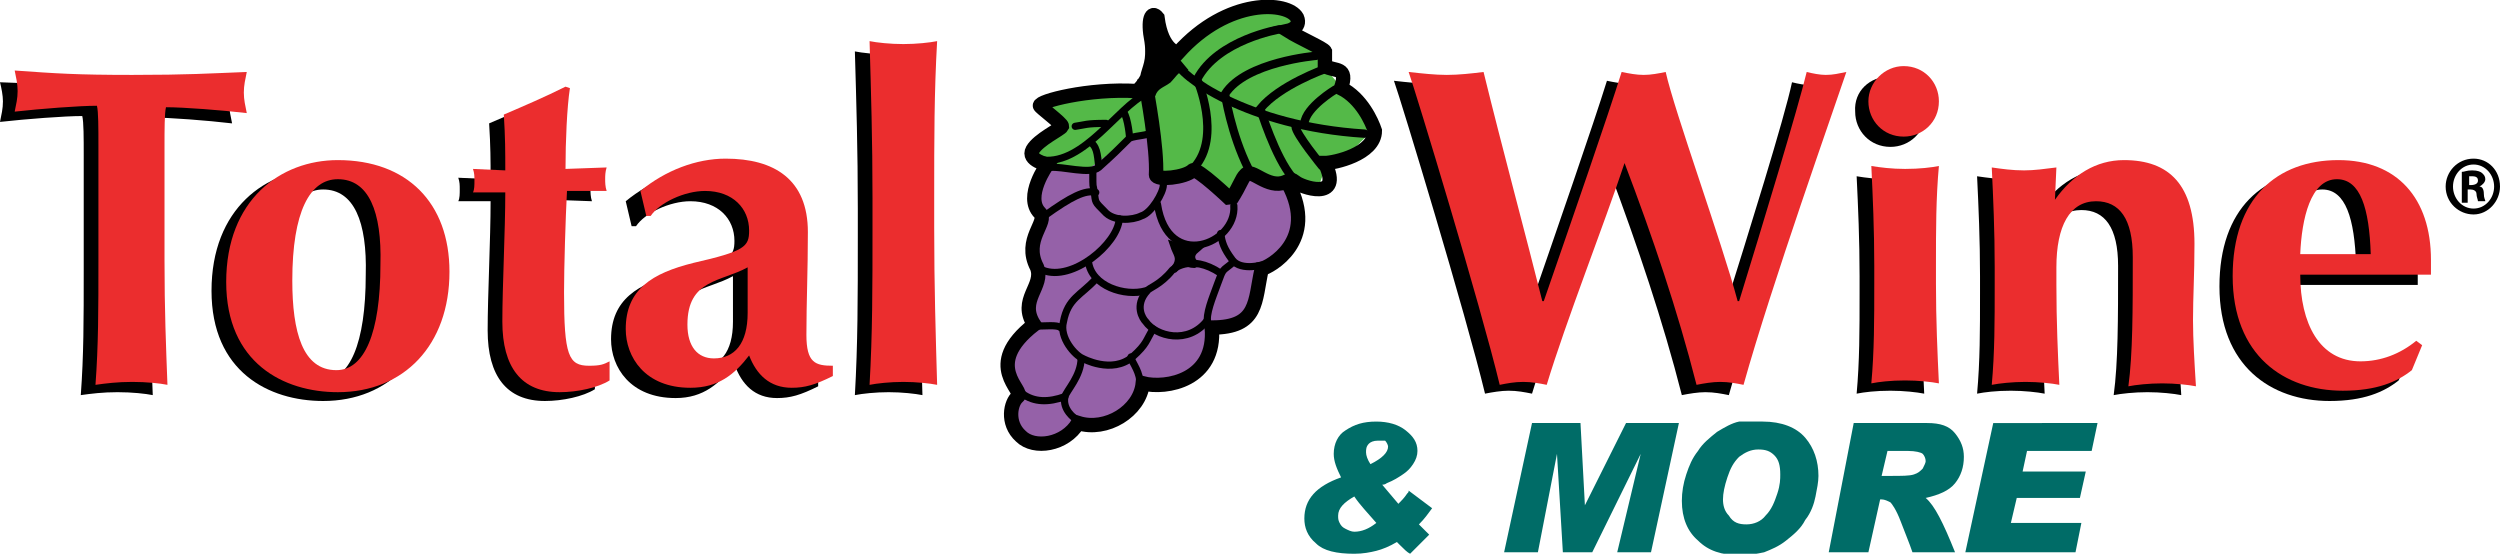 <?xml version="1.0" encoding="utf-8"?>
<!-- Generator: Adobe Illustrator 21.1.0, SVG Export Plug-In . SVG Version: 6.00 Build 0)  -->
<svg version="1.1" id="Layer_5" xmlns="http://www.w3.org/2000/svg" xmlns:xlink="http://www.w3.org/1999/xlink" x="0px" y="0px"
	 viewBox="0 0 170.2 37.7" style="enable-background:new 0 0 170.2 37.7;" xml:space="preserve">
<style type="text/css">
	.st0{fill:#9561A8;}
	.st1{fill:#54B948;}
	.st2{fill:none;stroke:#000000;stroke-width:0.978;}
	.st3{fill:none;stroke:#000000;stroke-width:0.57;stroke-linecap:round;}
	.st4{fill:none;stroke:#000000;stroke-width:0.978;stroke-linecap:square;stroke-linejoin:bevel;}
	.st5{stroke:#000000;stroke-width:0.57;}
	.st6{fill:none;stroke:#000000;stroke-width:0.489;}
	.st7{fill:none;stroke:#000000;stroke-width:0.489;stroke-linecap:round;}
	.st8{stroke:#000000;stroke-width:0.489;stroke-linecap:round;}
	.st9{fill:#EB2D2E;}
	.st10{fill:#006C67;}
</style>
<g>
	<polygon class="st0" points="78.1,9 77.1,9.3 75,10.4 73.2,11.1 71.5,11.2 71,11.8 70.7,14.1 70.5,15.7 70.4,17.1 70.5,18.5 
		70.2,20.6 70.2,22.1 69,23.6 68.9,25.3 68.9,27.6 69.4,29.5 71.1,30.1 73,29.3 74.6,28.9 77.3,27.3 77.8,26.1 81.2,25.3 82.6,22.7 
		84.8,21.2 85.5,19.9 86.1,18.2 87.6,16.9 88.2,14.8 87.9,12.7 86.2,10.9 	"/>
	<polygon class="st1" points="79.3,4.5 83.1,1.2 86.1,0.3 87.7,1.1 89.4,3.1 90,4.4 91.2,5.8 93.5,8.8 92.1,10.2 90.2,11.5 
		89.7,12.9 87.7,11.9 87.4,12.7 85.4,11.9 84.2,12.9 83.2,12.9 82.2,11.9 80.9,11.7 79.5,11.9 78.8,11.4 78.7,8.8 78.3,6.4 
		78.8,4.6 	"/>
	<polygon class="st1" points="76.5,6.1 73.3,6.1 70.9,6.8 71.7,7.7 71.9,8.7 70.4,9.6 70.2,10.4 71.1,10.9 71,11.3 72.4,11.6 
		74.1,11.5 75.6,10.4 76.9,9.3 78.3,9.1 78.1,6.9 77.7,5.8 	"/>
	<path class="st2" d="M77.4,6.2c-3.3-0.2-6.7,0.7-6.6,1c0,0.1,1.5,1.2,1.5,1.4c-0.1,0.2-1.6,0.9-2,1.6c-0.4,0.7,1,1,1,1
		s-1.6,2.2-0.5,3.3c0.6,0.6-1.2,1.8-0.2,3.7c0.5,1.3-1.3,2.2-0.2,3.9c-3.6,2.8-0.6,4.5-1.1,4.9c-0.5,0.4-0.8,1.8,0.2,2.7
		c0.9,0.9,3,0.6,3.9-0.9c1.9,0.6,4.2-0.8,4.4-2.7c1.6,0.4,5-0.2,4.7-3.8c3.2,0,2.9-1.8,3.4-4c0.5-0.1,3.9-1.9,1.8-5.8
		c0,0,0-0.5,0.5-0.1c0.3,0.3,3.3,1.4,2-1.3c0.6,0,3.4-0.6,3.4-2.2c-0.2-0.6-0.9-2.2-2.3-2.9c0.5-1.5-0.4-1.1-1.1-1.5c0,0,0,0,0-1
		c-0.1-0.2-1.7-0.9-2.5-1.4c0,0,0.9-0.2,0.6-0.9c-0.6-1.1-4.7-1.4-8.1,2.4c0,0-1.1-0.1-1.4-2.4c-0.4-0.5-0.7,0.1-0.4,1.6
		c0.2,1.4-0.2,1.9-0.3,2.5C77.8,5.9,77.4,6.2,77.4,6.2z"/>
	<path class="st3" d="M90.9,6.1c0,0-2,1.2-2.1,2.3"/>
	<path class="st3" d="M90.2,4.7c0,0-3.1,1.1-4.4,2.7c0,0,1,3.3,2.2,4.7"/>
	<path class="st3" d="M89.6,3.8c0,0-4.8,0.4-6.2,2.6c0,0,0.4,2.7,1.6,5.1"/>
	<path class="st3" d="M87.1,2c0,0-4.2,0.7-5.6,3.4c0,0,1.7,3.9-0.2,6"/>
	<path class="st3" d="M90,11.3c0,0-1.8-2.2-1.8-2.7"/>
	<path class="st3" d="M80.1,4.2c0.1,0.9,4.8,4.4,12.8,4.9"/>
	<path class="st4" d="M78,5.8c0.1,0.5,0.8,4.3,0.7,6.1c0,0.4,2,0.2,2.5-0.3c0.3-0.2,2.6,2,2.6,2c0.7-1.1,0.7-1.4,1-1.7
		c0.4-0.5,1.5,1,2.7,0.5"/>
	<path class="st5" d="M79.9,4L79.9,4L79.9,4l-1.6-2.3c0,0-0.1,5.2,0.1,4.7c0.2-0.6,0.7-0.7,1.1-1c0.3-0.3,0.5-0.7,0.9-0.8L79.9,4z"
		/>
	<path class="st6" d="M78.7,8.9c-0.5,0.4-1.7,0.3-1.9,0.6c-0.7,0.7-1,1-2,1.9c-0.6,0.5-2.5-0.1-3.3,0"/>
	<path class="st6" d="M78,6.4c-1.9,0.9-4.2,4.8-7,4.5"/>
	<path class="st6" d="M75,11"/>
	<path class="st6" d="M74.1,9.6c0.6,0.3,0.6,0.9,0.7,1.7"/>
	<path class="st6" d="M76.9,9.4c0-0.3-0.2-1.8-0.5-1.8"/>
	<path class="st7" d="M75.3,8.4c-1.4,0-1.4,0.1-2.1,0.2"/>
	<path class="st7" d="M74.4,11.7c0,1.3,0,0.7,0.1,1.4c0.1,0.7,0,0.6,0.7,1.3c0.6,0.7,1.9,0.6,2.5,0.3c0.7-0.2,1.5-1.6,1.5-2.1"/>
	<path class="st7" d="M74.6,13.1c-0.7-0.2-1.7,0.3-3.5,1.6"/>
	<path class="st7" d="M71,18.4c2,0.8,5.1-1.8,5.2-3.5"/>
	<path class="st7" d="M78.8,13.9c0.7,4.6,5.4,2.7,5.2,0.1"/>
	<path class="st7" d="M86.1,18c0,0-1.6,0.5-2.2-0.3c-0.6-0.8-0.7-1.2-0.8-1.8"/>
	<path class="st7" d="M83.9,17.9c-0.7,0.6-0.6,0.3-1,1.4c-0.4,1.1-0.8,2-0.7,2.8"/>
	<path class="st7" d="M83.1,18.6c-2.1-1.4-3.3-0.2-3.3-0.2c-0.8,1-1.6,1.2-1.7,1.4c-0.9,1-0.3,1.9-0.1,2.1c0.7,1,2.9,1.6,4.2-0.1"/>
	<path class="st7" d="M78,19.8c-1.4,0.4-3.7-0.3-3.9-2"/>
	<path class="st7" d="M74.6,19c-1,1.1-1.9,1.3-2.2,2.9c-0.3,1.1,0.8,2.3,1.3,2.5c0,0,2,1.1,3.4-0.1c1-0.9,0.9-1.1,1.4-1.9"/>
	<path class="st7" d="M77.6,25.9c-0.1-0.8-0.6-1.3-0.6-1.6"/>
	<path class="st7" d="M73.2,28.5c0,0-0.9-0.6-0.7-1.5c0.1-0.4,1.1-1.4,1.1-2.6"/>
	<path class="st7" d="M72.5,27c-1.1,0.4-2.1,0.4-2.9-0.2"/>
	<path class="st7" d="M70.6,22.2c0.5,0,1.4-0.1,1.6,0.1"/>
	<path class="st8" d="M80.5,16.9c-0.3-0.1-0.6-0.2-0.6-0.2c0.2,0.6,0.5,0.8,0.2,1.4c-0.3,0.6-0.1-0.2,0.4-0.2c0.5,0,0.5,0.1,0.8,0.1
		c0.3,0.1-0.6-0.4,0.1-1C81,17,80.8,16.9,80.5,16.9z"/>
</g>
<g>
	<g>
		<path d="M5.7,10.6c0-1.2,0-2.3-0.1-2.7C4.4,7.9,1.8,8.1,0,8.3c0.1-0.5,0.2-0.9,0.2-1.4C0.2,6.5,0.1,6,0,5.6c2.8,0.1,4.2,0.2,8,0.2
			c3.8,0,5.2-0.1,7.8-0.2c-0.1,0.5-0.2,0.9-0.2,1.4c0,0.5,0.1,0.9,0.2,1.4c-1.7-0.2-4.3-0.4-5.5-0.4c-0.1,0.4-0.1,1.5-0.1,2.7v7.7
			c0,3.5,0.1,5.8,0.2,8.5C9.9,26.8,9,26.7,8,26.7c-1,0-1.8,0.1-2.5,0.2c0.2-2.7,0.2-5.1,0.2-8.5V10.6z"/>
		<path d="M22,11.5c4.7,0,7.6,2.9,7.6,7.6c0,5-3.1,8.2-7.6,8.2c-3.7,0-7.6-2-7.6-7.5C14.4,14.2,18.1,11.5,22,11.5z M22,12.9
			c-1.9,0-3.1,2.2-3.1,6.9c0,3.5,0.7,6.1,3,6.1c1.9,0,3-2.5,3-7.2C25,15.1,24.1,12.9,22,12.9z"/>
		<path d="M40.3,12.1c-0.1,0.3-0.1,0.6-0.1,0.8c0,0.2,0,0.5,0.1,0.8l-2.7-0.1c-0.1,1.9-0.2,5.2-0.2,6.9c0,4.3,0.3,5,1.7,5
			c0.8,0,1-0.1,1.4-0.3v1.3c-0.8,0.5-2.2,0.8-3.4,0.8c-2.6,0-3.9-1.7-3.9-4.8c0-2.4,0.2-6.2,0.2-8.8l-2.2,0c0.1-0.2,0.1-0.5,0.1-0.8
			c0-0.3,0-0.5-0.1-0.8l2.2,0.1c0-1.3,0-2.2-0.1-3.8c1.4-0.6,2.8-1.2,4.2-1.9l0.3,0.2c-0.2,1.3-0.3,3.6-0.3,5.5L40.3,12.1z"/>
		<path d="M42.6,13.7c1.7-1.4,3.8-2.2,5.8-2.2c3.3,0,5.6,1.4,5.6,5c0,2.6-0.1,4.8-0.1,7c0,1.9,0.6,2.1,1.8,2.1v0.7
			c-1.2,0.6-1.9,0.8-2.8,0.8c-1.5,0-2.4-0.9-2.9-2.3c-1,1.3-2.1,2.3-4,2.3c-3.1,0-4.4-2.1-4.4-4c0-2.7,1.8-3.8,4.6-4.5
			c3.5-0.8,3.8-1.1,3.8-2.2c0-1.5-1.1-2.7-3-2.7c-1.4,0-3.1,0.8-3.7,1.7H43L42.6,13.7z M49.9,18.8c-1.8,1-4.1,0.8-4.1,3.9
			c0,1.5,0.7,2.3,1.8,2.3c1.4,0,2.3-1,2.3-3.1C49.9,20.3,49.9,19.5,49.9,18.8z"/>
		<path d="M58.4,14.2c0-4-0.1-7.2-0.2-10.7c0.5,0.1,1.4,0.2,2.3,0.2c0.9,0,1.8-0.1,2.3-0.2c-0.2,3.5-0.2,6.6-0.2,10.7v2
			c0,4,0.1,7.2,0.2,10.7c-0.5-0.1-1.4-0.2-2.3-0.2c-0.9,0-1.8,0.1-2.3,0.2c0.2-3.5,0.2-6.6,0.2-10.7V14.2z"/>
	</g>
	<g>
		<path d="M109.6,11.7c-1.4,4.2-4,10.8-5.3,15.1c-0.5-0.1-1-0.2-1.6-0.2c-0.5,0-1.1,0.1-1.6,0.2c-1.3-5.4-5.7-19.9-6.2-21.3
			c0.9,0.1,1.8,0.2,2.6,0.2c0.8,0,1.7-0.1,2.5-0.2c1.3,5.3,2.9,11.3,4,15.6h0.1c1.8-5.2,4.4-12.7,5.3-15.6c0.5,0.1,1,0.2,1.5,0.2
			c0.5,0,1-0.1,1.5-0.2c0.6,2.7,3.8,11.5,4.9,15.6h0.1C119,16,121.5,8,122,5.6c0.4,0.1,0.9,0.2,1.3,0.2c0.5,0,0.9-0.1,1.4-0.2
			c-0.8,2.4-5.1,14.5-7,21.3c-0.5-0.1-1-0.2-1.6-0.2c-0.5,0-1.1,0.1-1.6,0.2C113.2,21.8,111.5,16.8,109.6,11.7L109.6,11.7z"/>
		<path d="M128.7,5.2c1.4,0,2.4,1.1,2.4,2.4c0,1.4-1.1,2.4-2.4,2.4c-1.4,0-2.4-1.1-2.4-2.4C126.2,6.2,127.3,5.2,128.7,5.2z
			 M126.6,18.8c0-2.5-0.1-4.7-0.2-6.8c0.6,0.1,1.4,0.2,2.3,0.2c1,0,1.8-0.1,2.3-0.2c-0.2,2.2-0.2,4.3-0.2,6.8V20
			c0,2.5,0.1,4.7,0.2,6.8c-0.5-0.1-1.4-0.2-2.3-0.2c-1,0-1.8,0.1-2.3,0.2c0.2-2.2,0.2-4.3,0.2-6.8V18.8z"/>
		<path d="M138.9,14.2L138.9,14.2c1.2-1.7,2.8-2.7,4.7-2.7c3.1,0,4.8,1.7,4.8,5.7c0,2.1-0.1,3.6-0.1,5.2c0,1.3,0.1,2.9,0.2,4.5
			c-0.5-0.1-1.4-0.2-2.3-0.2c-0.9,0-1.8,0.1-2.3,0.2c0.3-2.2,0.3-5.2,0.3-8.8c0-2.6-0.9-3.8-2.5-3.8c-1.8,0-2.7,1.7-2.7,4.5V20
			c0,2.5,0.1,4.7,0.2,6.8c-0.5-0.1-1.4-0.2-2.3-0.2c-1,0-1.8,0.1-2.3,0.2c0.2-2.2,0.2-4.3,0.2-6.8v-1.2c0-2.5-0.1-4.7-0.2-6.8
			c0.7,0.1,1.4,0.2,2.2,0.2c0.7,0,1.4-0.1,2.2-0.2L138.9,14.2z"/>
		<path d="M155.7,19.4c0,3.3,1.3,5.9,4.1,5.9c1.4,0,2.7-0.5,3.8-1.4l0.4,0.3l-0.7,1.7c-1,0.8-2.4,1.4-4.7,1.4c-4,0-7.5-2.4-7.5-7.8
			c0-5.3,3-7.9,7.2-7.9c4,0,6.3,2.6,6.3,6.8c0,0.5,0,0.8,0,1H155.7z M160.4,18c-0.1-3.1-0.7-5.1-2.3-5.1c-1.8,0-2.4,2.7-2.5,5.1
			H160.4z"/>
	</g>
</g>
<g>
	<g>
		<path class="st9" d="M6.7,9.9c0-1.2,0-2.3-0.1-2.7C5.4,7.2,2.8,7.4,1,7.6c0.1-0.5,0.2-0.9,0.2-1.4c0-0.5-0.1-0.9-0.2-1.4
			C3.8,5,5.2,5.1,9,5.1c3.8,0,5.2-0.1,7.8-0.2c-0.1,0.5-0.2,0.9-0.2,1.4c0,0.5,0.1,0.9,0.2,1.4c-1.7-0.2-4.3-0.4-5.5-0.4
			c-0.1,0.4-0.1,1.5-0.1,2.7v7.7c0,3.5,0.1,5.8,0.2,8.5C10.9,26.1,10,26,9,26c-1,0-1.8,0.1-2.5,0.2c0.2-2.7,0.2-5.1,0.2-8.5V9.9z"/>
		<path class="st9" d="M23,10.9c4.7,0,7.6,2.9,7.6,7.6c0,5-3.1,8.2-7.6,8.2c-3.7,0-7.6-2-7.6-7.5C15.4,13.6,19.1,10.9,23,10.9z
			 M23,12.2c-1.9,0-3.1,2.2-3.1,6.9c0,3.5,0.7,6.1,3,6.1c1.9,0,3-2.5,3-7.2C26,14.4,25.1,12.2,23,12.2z"/>
		<path class="st9" d="M41.3,11.4c-0.1,0.3-0.1,0.6-0.1,0.8c0,0.2,0,0.5,0.1,0.8L38.6,13c-0.1,1.9-0.2,5.2-0.2,6.9
			c0,4.3,0.3,5,1.7,5c0.8,0,1-0.1,1.4-0.3v1.3c-0.8,0.5-2.2,0.8-3.4,0.8c-2.6,0-3.9-1.7-3.9-4.8c0-2.4,0.2-6.2,0.2-8.8l-2.2,0
			c0.1-0.2,0.1-0.5,0.1-0.8c0-0.3,0-0.5-0.1-0.8l2.2,0.1c0-1.3,0-2.2-0.1-3.8c1.4-0.6,2.8-1.2,4.2-1.9L38.8,6
			c-0.2,1.3-0.3,3.6-0.3,5.5L41.3,11.4z"/>
		<path class="st9" d="M43.6,13c1.7-1.4,3.8-2.2,5.8-2.2c3.3,0,5.6,1.4,5.6,5c0,2.6-0.1,4.8-0.1,7c0,1.9,0.6,2.1,1.8,2.1v0.7
			c-1.2,0.6-1.9,0.8-2.8,0.8c-1.5,0-2.4-0.9-2.9-2.2c-1,1.3-2.1,2.2-4,2.2c-3.1,0-4.4-2.1-4.4-4c0-2.7,1.8-3.8,4.6-4.5
			c3.5-0.8,3.8-1.1,3.8-2.2c0-1.5-1.1-2.7-3-2.7c-1.4,0-3.1,0.8-3.7,1.7H44L43.6,13z M50.9,18.2c-1.8,1-4.1,0.8-4.1,3.9
			c0,1.5,0.7,2.3,1.8,2.3c1.4,0,2.3-1,2.3-3.1C50.9,19.6,50.9,18.9,50.9,18.2z"/>
		<path class="st9" d="M59.4,13.5c0-4-0.1-7.2-0.2-10.7C59.7,2.9,60.6,3,61.5,3c0.9,0,1.8-0.1,2.3-0.2c-0.2,3.5-0.2,6.6-0.2,10.7v2
			c0,4,0.1,7.2,0.2,10.7c-0.5-0.1-1.4-0.2-2.3-0.2c-0.9,0-1.8,0.1-2.3,0.2c0.2-3.5,0.2-6.6,0.2-10.7V13.5z"/>
	</g>
	<g>
		<path class="st9" d="M110.6,11.1c-1.4,4.2-4,10.8-5.3,15.1c-0.5-0.1-1-0.2-1.6-0.2s-1.1,0.1-1.6,0.2c-1.3-5.4-5.7-19.9-6.2-21.3
			c0.9,0.1,1.8,0.2,2.6,0.2c0.8,0,1.7-0.1,2.5-0.2c1.3,5.3,2.9,11.2,4,15.6h0.1c1.8-5.2,4.4-12.7,5.3-15.6c0.5,0.1,1,0.2,1.5,0.2
			s1-0.1,1.5-0.2c0.6,2.7,3.8,11.5,4.9,15.6h0.1c1.6-5.2,4-13.1,4.6-15.6c0.4,0.1,0.9,0.2,1.3,0.2c0.5,0,0.9-0.1,1.4-0.2
			c-0.8,2.4-5.1,14.5-7,21.3c-0.5-0.1-1-0.2-1.6-0.2c-0.5,0-1.1,0.1-1.6,0.2C114.2,21.1,112.5,16.1,110.6,11.1L110.6,11.1z"/>
		<path class="st9" d="M129.6,4.5c1.4,0,2.4,1.1,2.4,2.4c0,1.4-1.1,2.4-2.4,2.4c-1.4,0-2.4-1.1-2.4-2.4
			C127.2,5.6,128.3,4.5,129.6,4.5z M127.6,18.1c0-2.5-0.1-4.7-0.2-6.8c0.6,0.1,1.4,0.2,2.3,0.2c1,0,1.8-0.1,2.3-0.2
			c-0.2,2.2-0.2,4.3-0.2,6.8v1.2c0,2.5,0.1,4.7,0.2,6.8c-0.5-0.1-1.4-0.2-2.3-0.2c-1,0-1.8,0.1-2.3,0.2c0.2-2.2,0.2-4.3,0.2-6.8
			V18.1z"/>
		<path class="st9" d="M139.9,13.6L139.9,13.6c1.2-1.7,2.8-2.7,4.7-2.7c3.1,0,4.8,1.7,4.8,5.7c0,2.1-0.1,3.6-0.1,5.2
			c0,1.3,0.1,2.9,0.2,4.5c-0.5-0.1-1.4-0.2-2.3-0.2c-0.9,0-1.8,0.1-2.3,0.2c0.3-2.2,0.3-5.2,0.3-8.8c0-2.6-0.9-3.8-2.5-3.8
			c-1.8,0-2.7,1.7-2.7,4.5v1.2c0,2.5,0.1,4.7,0.2,6.8c-0.5-0.1-1.4-0.2-2.3-0.2s-1.8,0.1-2.3,0.2c0.2-2.2,0.2-4.3,0.2-6.8v-1.2
			c0-2.5-0.1-4.7-0.2-6.8c0.7,0.1,1.4,0.2,2.2,0.2c0.7,0,1.4-0.1,2.2-0.2L139.9,13.6z"/>
		<path class="st9" d="M156.6,18.7c0,3.3,1.3,5.9,4.1,5.9c1.4,0,2.7-0.5,3.8-1.4l0.4,0.3l-0.7,1.7c-1,0.8-2.4,1.4-4.7,1.4
			c-4,0-7.5-2.4-7.5-7.8c0-5.3,3-7.9,7.2-7.9c4,0,6.3,2.6,6.3,6.8c0,0.5,0,0.8,0,1H156.6z M161.4,17.3c-0.1-3.1-0.7-5.1-2.3-5.1
			c-1.8,0-2.4,2.7-2.5,5.1H161.4z"/>
	</g>
</g>
<g>
	<path class="st10" d="M97.5,34.6c-0.3,0.4-0.5,0.7-0.9,1.1c0.1,0.1,0.3,0.3,0.7,0.7L96,37.7c-0.2-0.1-0.4-0.3-0.7-0.6
		c-0.1-0.1-0.2-0.2-0.2-0.2c-0.5,0.3-1,0.5-1.4,0.6c-0.4,0.1-0.9,0.2-1.5,0.2c-1.2,0-2.1-0.2-2.6-0.7c-0.6-0.5-0.8-1.1-0.8-1.7
		c0-1.3,0.8-2.2,2.5-2.8c-0.3-0.6-0.5-1.1-0.5-1.6c0-0.7,0.3-1.3,0.8-1.6c0.6-0.4,1.2-0.6,2.1-0.6c0.8,0,1.5,0.2,2,0.6
		c0.5,0.4,0.8,0.8,0.8,1.4c0,0.3-0.1,0.6-0.3,0.9c-0.2,0.3-0.4,0.5-0.7,0.7c-0.3,0.2-0.6,0.4-1.1,0.6c0,0-0.1,0.1-0.3,0.1l1.1,1.3
		c0.2-0.2,0.4-0.4,0.6-0.7c0.1-0.1,0.1-0.1,0.1-0.2L97.5,34.6z M93.7,35.6c-0.6-0.7-1.1-1.2-1.5-1.8c-0.7,0.4-1.1,0.8-1.1,1.3
		c0,0.2,0,0.3,0.1,0.5c0.1,0.2,0.2,0.3,0.4,0.4c0.2,0.1,0.4,0.2,0.6,0.2C92.7,36.2,93.2,36,93.7,35.6z M93.3,31.6
		c0.4-0.2,0.7-0.4,0.9-0.6c0.2-0.2,0.3-0.4,0.3-0.6c0-0.1-0.1-0.3-0.2-0.4C94.2,30,94,30,93.8,30c-0.3,0-0.5,0.1-0.6,0.2
		C93,30.4,93,30.6,93,30.8C93,31,93.1,31.3,93.3,31.6z"/>
	<path class="st10" d="M114.3,28.8l-1.9,8.8h-2.3l1.6-6.7h0l-3.3,6.7h-2l-0.4-6.7h0l-1.3,6.7h-2.3l1.9-8.8h3.3l0.3,5.6h0l2.8-5.6
		H114.3z"/>
	<path class="st10" d="M120,28.7c1.3,0,2.3,0.4,2.9,1.1c0.6,0.7,0.9,1.6,0.9,2.6c0,0.4-0.1,0.9-0.2,1.4c-0.1,0.5-0.3,1.1-0.7,1.6
		c-0.3,0.6-0.8,1-1.3,1.4c-0.5,0.4-1,0.6-1.5,0.8c-0.5,0.1-1,0.2-1.6,0.2c-1.3,0-2.2-0.3-2.9-1c-0.7-0.6-1.1-1.5-1.1-2.7
		c0-0.6,0.1-1.2,0.3-1.8c0.2-0.6,0.4-1.1,0.8-1.6c0.3-0.5,0.8-0.9,1.3-1.3c0.5-0.3,1-0.6,1.5-0.7C119,28.7,119.5,28.7,120,28.7z
		 M118.9,35.7c0.5,0,1-0.2,1.3-0.6c0.4-0.4,0.6-0.9,0.8-1.5c0.2-0.6,0.2-1,0.2-1.3c0-0.6-0.1-1-0.4-1.3c-0.3-0.3-0.6-0.4-1.1-0.4
		c-0.5,0-0.9,0.2-1.3,0.5c-0.4,0.4-0.6,0.8-0.8,1.4c-0.2,0.6-0.3,1.1-0.3,1.5c0,0.4,0.1,0.8,0.4,1.1C118,35.6,118.4,35.7,118.9,35.7
		z"/>
	<path class="st10" d="M126.2,28.8h5c0.9,0,1.5,0.2,1.9,0.7c0.4,0.5,0.6,1,0.6,1.6c0,0.7-0.2,1.3-0.6,1.8c-0.4,0.5-1.1,0.8-2,1
		c0.6,0.5,1.2,1.7,2,3.7h-2.9c-0.2-0.6-0.5-1.3-0.8-2.1c-0.3-0.8-0.6-1.2-0.7-1.3c-0.2-0.1-0.4-0.2-0.6-0.2h-0.1l-0.8,3.6h-2.7
		L126.2,28.8z M128.1,32.4h0.5c0.9,0,1.4,0,1.7-0.1c0.3-0.1,0.4-0.2,0.6-0.4c0.1-0.2,0.2-0.4,0.2-0.5c0-0.2-0.1-0.4-0.2-0.5
		c-0.1-0.1-0.5-0.2-1-0.2h-1.4L128.1,32.4z"/>
	<path class="st10" d="M142.8,28.8l-0.4,1.9H138l-0.3,1.4h4.3l-0.4,1.8h-4.3l-0.4,1.7h4.8l-0.4,2h-7.5l1.9-8.8H142.8z"/>
</g>
<g>
	<path d="M168.4,10.8c1,0,1.8,0.8,1.8,1.9c0,1-0.8,1.9-1.8,1.9c-1,0-1.9-0.8-1.9-1.9C166.5,11.7,167.3,10.8,168.4,10.8L168.4,10.8z
		 M168.4,11.2c-0.8,0-1.4,0.7-1.4,1.5c0,0.8,0.6,1.5,1.4,1.5c0.8,0,1.4-0.7,1.4-1.5C169.8,11.9,169.2,11.2,168.4,11.2L168.4,11.2z
		 M168,13.8h-0.4v-2.1c0.2,0,0.3-0.1,0.7-0.1c0.4,0,0.6,0.1,0.7,0.2c0.1,0.1,0.2,0.2,0.2,0.4c0,0.2-0.2,0.4-0.4,0.5v0
		c0.2,0,0.3,0.2,0.3,0.5c0,0.3,0.1,0.4,0.1,0.5h-0.5c0-0.1-0.1-0.3-0.1-0.5c0-0.2-0.2-0.3-0.4-0.3H168V13.8z M168,12.6h0.2
		c0.3,0,0.5-0.1,0.5-0.3c0-0.2-0.1-0.3-0.4-0.3c-0.1,0-0.2,0-0.2,0V12.6z"/>
</g>
</svg>
